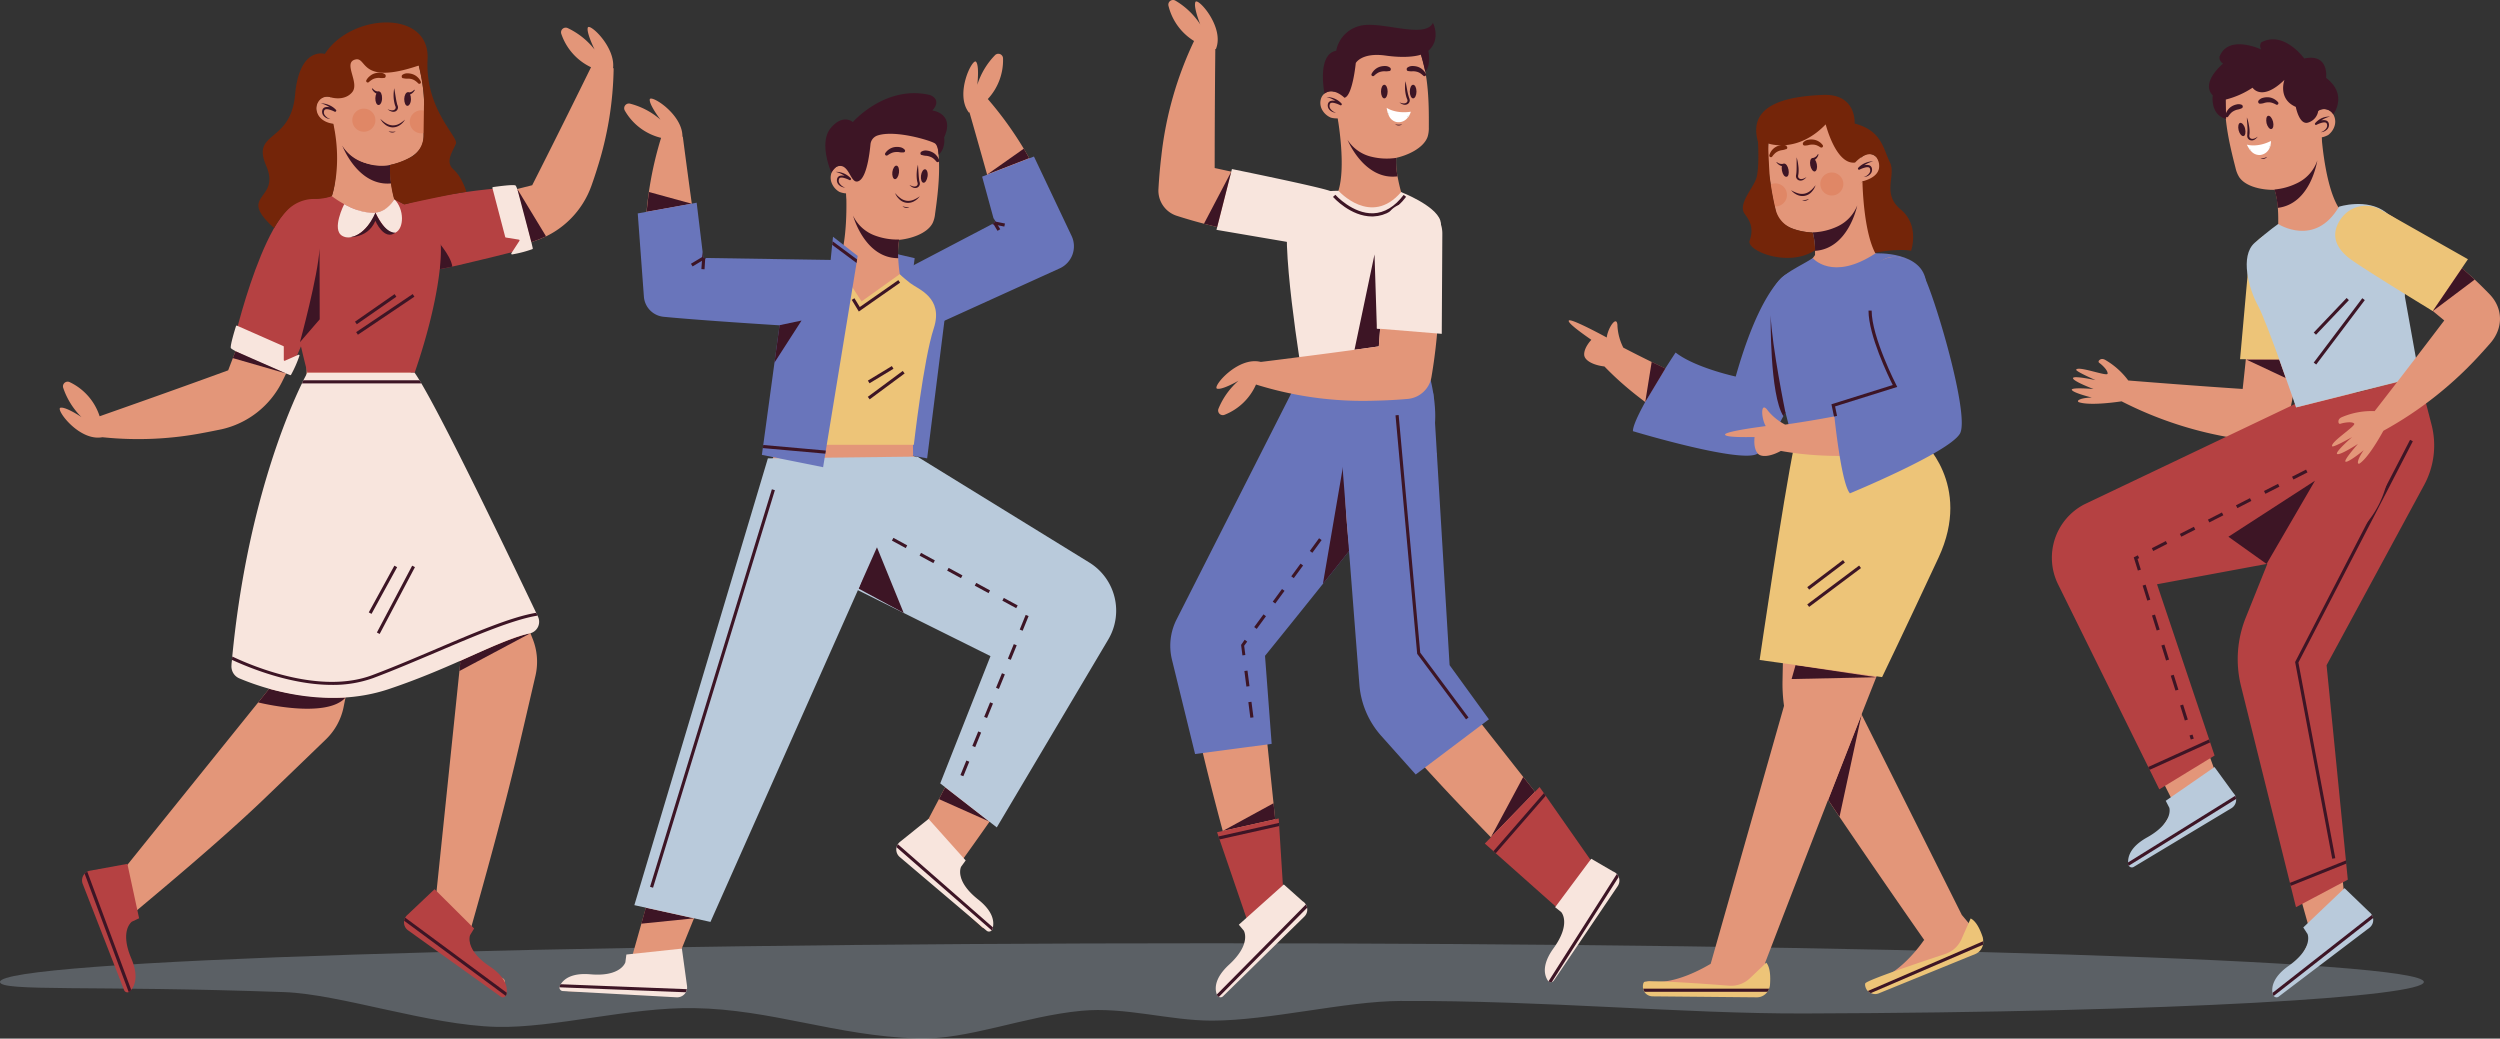 <svg xmlns="http://www.w3.org/2000/svg" viewBox="0 0 699.3 290.51"><rect x="0" y="0" width="699.3" height="290.51" fill="#333333" stroke="none"/><defs><style>.cls-1,.cls-5{fill:#b9cadb;}.cls-1{opacity:0.3;}.cls-2{fill:#e39679;}.cls-3{fill:#f8e5dd;}.cls-4{fill:#3d1525;}.cls-6{fill:#6975bb;}.cls-7{fill:#edc478;}.cls-8{fill:#fff;}.cls-9{fill:#e2e2e2;}.cls-10{fill:#b54142;}.cls-11{fill:#e08766;}.cls-12{fill:#742509;}</style></defs><title>Asset 7</title><g id="Layer_2" data-name="Layer 2"><g id="OBJECTS"><path class="cls-1" d="M678,274.67c0,4.11-68.71,8.5-173.27,8.82-34.17.1-72.39-3.68-113-3.5-15.44.06-36.71,5.5-52.74,5.5-12,0-24.34-3.92-36.51-2.75-16.1,1.53-31.88,8.21-45.91,7.75-22.92-.77-40.7-8.16-62.46-8.5-18-.29-39.14,5.62-55.13,5.25-19-.45-43.8-9.17-59.5-9.73C26,275.6,0,277.43,0,274.67c0-6,151.78-10.82,339-10.82S678,268.69,678,274.67Z"/><path class="cls-2" d="M306.87,165.38C295.6,155,269.88,133,242,120.87c0,0-10.39,8.68-13.93,20.82a18.6,18.6,0,0,0,10.17,22.1,204,204,0,0,0,31.65,11.46c1.52.4,3.05.78,4.6,1.14a48.53,48.53,0,0,1,8.38,2.94c.39.19,1.9.73,1.61,1.42-3,7.13-24,46.88-25.95,50.58l-.06,0a17.88,17.88,0,0,0-5.65,5.1,2.22,2.22,0,0,0,.31,2.88l21.48,20a1.1,1.1,0,0,0,.91.3,1.6,1.6,0,0,0,1.53-1.42,1.16,1.16,0,0,0-.5-1c-5.71-4.08-8.89-13-8.44-15.14,4.36-6,29.1-40.43,41.06-63.28A11.1,11.1,0,0,0,306.87,165.38Z"/><path class="cls-3" d="M277.39,260.23a1,1,0,0,1-1.42.1l-24.29-20.6a2.75,2.75,0,0,1-.89-2.77,3,3,0,0,1,.37-.85,2.9,2.9,0,0,1,.69-.71l7.88-6.33,10.39,11.61-1.28,1.76s-2,3.83,4.81,9.2c4.07,3.24,4.44,6,4.09,7.73a3.09,3.09,0,0,1-.12.46A.88.88,0,0,1,277.39,260.23Z"/><path class="cls-4" d="M277.39,260.23,250.79,237a3,3,0,0,1,.37-.85l26.58,23.26a3.09,3.09,0,0,1-.12.46A.88.88,0,0,1,277.39,260.23Z"/><polygon class="cls-4" points="264.39 220.21 262.65 223.53 276.75 229.82 264.39 220.21"/><path class="cls-5" d="M232.45,161.34l44.61,22.19L263,219.13l15.82,12.31L310,178.89a15.82,15.82,0,0,0-5.3-21.54l-48.11-29.63Z"/><polygon class="cls-4" points="240.17 164.65 244.9 152.09 252.78 171.45 240.17 164.65"/><path class="cls-4" d="M269.47,217.13l-.82-.33,1.66-4.07.82.33Zm3.32-8.14-.82-.33,1.66-4.07.81.33Zm3.31-8.14-.81-.33,1.66-4.07.81.33Zm3.32-8.14-.81-.33,1.66-4.07.81.33Zm3.32-8.14-.81-.33,1.65-4.07.82.33Zm3.32-8.14-.82-.33L286.9,172l.82.33Zm-1.81-6.31-3.87-2.1.42-.77,3.87,2.1Zm-7.73-4.2-3.86-2.1.42-.77,3.86,2.1Zm-7.72-4.2-3.86-2.1.42-.77,3.86,2.1Zm-7.72-4.2-3.86-2.1.42-.77,3.86,2.1Zm-7.72-4.2-3.87-2.1.42-.77,3.86,2.1Z"/><path class="cls-2" d="M229.75,119.71l-12.19,3.7L176.12,270c-1.71,1-10.2,5.32-17,4.25a1.19,1.19,0,0,0-1.13.41,1.65,1.65,0,0,0,.09,2.16,1.18,1.18,0,0,0,.89.44l30.33.82a2.28,2.28,0,0,0,2.32-1.89c.23-1.32-1.44-5-2.14-7.8,1.39-3.62,38.55-95.06,47.62-114.83S229.75,119.71,229.75,119.71Z"/><path class="cls-3" d="M156.49,276.17a1,1,0,0,0,1,1.05l31.8,1.75a2.8,2.8,0,0,0,2.87-2.28,3,3,0,0,0,0-1l-1.42-10.35L175.21,267l-.28,2.16s-1.21,4.13-9.82,3.37c-5.18-.44-7.37,1.33-8.28,2.81-.09.14-.17.28-.24.41A.92.92,0,0,0,156.49,276.17Z"/><path class="cls-4" d="M156.49,276.17l35.31,1.39a2.74,2.74,0,0,0,.32-.87l-35.29-1.38c-.09.14-.17.28-.24.41A.92.92,0,0,0,156.49,276.17Z"/><polygon class="cls-4" points="180.66 253.9 179.4 258.37 194.13 256.87 180.66 253.9"/><polygon class="cls-5" points="214.79 128.21 256.58 127.72 198.73 257.88 177.44 253.19 214.79 128.21"/><rect class="cls-4" x="141.12" y="192.12" width="116.3" height="0.88" transform="translate(-43.21 326.68) rotate(-72.96)"/><path class="cls-2" d="M261.73,38.15c-1.48-5.91-11.53-9.4-19.51-4-3.72,2.49-5.08,7.67-5.49,12.51a2.46,2.46,0,0,0-.41-.24,3,3,0,0,0-3.64,1.7,4,4,0,0,0,.09,3.36,5,5,0,0,0,2,2.18,6.11,6.11,0,0,0,1.93.44,14.63,14.63,0,0,0,3.77,8.77,13.23,13.23,0,0,0,10.82,4.24c3.2-.25,8.06-1.67,9.61-4.76a8,8,0,0,0,.67-2.6C262.54,52.89,263.42,44.91,261.73,38.15Z"/><path class="cls-4" d="M257.62,49.12c-.14,1,.17,1.94.68,2s1-.73,1.16-1.77-.17-1.94-.68-2S257.75,48.07,257.62,49.12Z"/><path class="cls-4" d="M251.46,48.34c-.13,1-.65,1.84-1.16,1.77s-.82-1-.69-2,.66-1.84,1.17-1.78S251.59,47.29,251.46,48.34Z"/><path class="cls-4" d="M257.29,54.89a4.64,4.64,0,0,1-1.6,1.41,3.43,3.43,0,0,1-4.12-.55,6.06,6.06,0,0,1-.71-.81c-.18-.31-.36-.61-.51-.93.26.25.49.5.72.75a9.26,9.26,0,0,0,.78.65,3.87,3.87,0,0,0,1.76.75,3.79,3.79,0,0,0,1.9-.26A8.12,8.12,0,0,0,257.29,54.89Z"/><path class="cls-4" d="M254.37,57.93a1.52,1.52,0,0,1-1,.2,1.55,1.55,0,0,1-.93-.45,4.45,4.45,0,0,0,1,.23A4.07,4.07,0,0,0,254.37,57.93Z"/><path class="cls-4" d="M253.06,41.88a2.22,2.22,0,0,0-1.37-.72,4.49,4.49,0,0,0-1.55,0,3.74,3.74,0,0,0-1.44.6,3.69,3.69,0,0,0-1.06,1.06.44.44,0,0,0,.61.62l.05,0a5.2,5.2,0,0,1,1-.6,3.1,3.1,0,0,1,1.06-.29,3.7,3.7,0,0,1,1.1,0,4.14,4.14,0,0,0,1.18.08h.12a.46.46,0,0,0,.41-.52A.41.41,0,0,0,253.06,41.88Z"/><path class="cls-4" d="M257.68,42.46a2.21,2.21,0,0,1,1.5-.35,4.42,4.42,0,0,1,1.49.41,3.62,3.62,0,0,1,1.25.94,3.79,3.79,0,0,1,.77,1.29.45.45,0,0,1-.25.58.46.46,0,0,1-.51-.13l0,0a6,6,0,0,0-.82-.84,3.16,3.16,0,0,0-1-.54,3.54,3.54,0,0,0-1.08-.24,4.4,4.4,0,0,1-1.15-.22l-.12,0a.47.47,0,0,1-.27-.6A.44.44,0,0,1,257.68,42.46Z"/><path class="cls-4" d="M256.77,46.07c.07.74.1,1.46.15,2.18s.09,1.43.2,2.12c0,.17.06.34.1.5a1.89,1.89,0,0,1,.08.63,1.26,1.26,0,0,1-.8,1,1.51,1.51,0,0,1-1.22-.09,2.73,2.73,0,0,1-.88-.69c.63.34,1.38.63,1.89.33a.7.7,0,0,0,.41-.63,1.24,1.24,0,0,0-.08-.44,5.41,5.41,0,0,1-.12-.55,10.35,10.35,0,0,1-.07-2.22A11.5,11.5,0,0,1,256.77,46.07Z"/><path class="cls-4" d="M233.75,48.08a7.54,7.54,0,0,1,2.08.83,6,6,0,0,1,1.66,1.38l.37-.46a6.79,6.79,0,0,0-1.77-.69,2.7,2.7,0,0,0-1,0,1.15,1.15,0,0,0-.89.72,1.75,1.75,0,0,0,.5,1.91,2.55,2.55,0,0,0,1.72.7,2.75,2.75,0,0,1-1.45-1,1.36,1.36,0,0,1-.26-1.44c.16-.42.72-.41,1.27-.28a8.15,8.15,0,0,1,1.62.61h0a.29.29,0,0,0,.4-.13.3.3,0,0,0,0-.34,5.63,5.63,0,0,0-4.2-1.82Z"/><path class="cls-4" d="M245.44,37.91a2.89,2.89,0,0,0-1.95,2.47c-.26,2.77-1.05,8.84-3.07,10.14-2.64,1.71-2.63-5.38-6.4-3.9a5.85,5.85,0,0,0-1.45,1.71s-3.68-8.3-.22-12.48,6.2-1.7,6.2-1.7,9.14-10.49,21.55-7.58c0,0,3.56,1.13.7,4.33,0,0,6.37.81,3.3,7.52,0,0,.52,3-1.55,4.85,0,0-.08-2.4-1-3.13S250.48,36.23,245.44,37.91Z"/><path class="cls-2" d="M296.87,65c-.95-2.85-2-5.75-3.23-8.68a100.29,100.29,0,0,0-17.33-28.62,16,16,0,0,0,4.26-11.36,1.31,1.31,0,0,0-2.26-.89,21,21,0,0,0-4.94,8.27s.63-5.23-.34-6.43-6.08,9-2,14.2l.15-.07c1.25,4.37,5.12,17.93,9,32.06-10.12,5.32-19.65,10.2-24.8,12.48a26.06,26.06,0,0,0-5.63,3.25,6.81,6.81,0,0,0,2.77,12A15.35,15.35,0,0,0,261.38,90a204.91,204.91,0,0,0,23-10.73c3.11-1.72,6.31-3.63,9.54-5.74A7.38,7.38,0,0,0,296.87,65Z"/><polygon class="cls-4" points="276.12 48.81 286.38 41.59 287.89 44.24 276.12 48.81"/><path class="cls-6" d="M296.42,75.07,256.94,93a8,8,0,0,1-3.36.73A8.13,8.13,0,0,1,245.47,85l.08-1.19a8.15,8.15,0,0,1,4.34-6.65L277.5,62.69l.31-.16.45-.24-.1-.36.36.07-.63-1-3.17-11.59,14.5-5.63L299.75,66A6.78,6.78,0,0,1,296.42,75.07Z"/><polygon class="cls-4" points="281.11 62.52 280.93 63.38 279.13 63.02 277.96 62.79 277.5 62.69 277.81 62.53 278.26 62.3 278.16 61.92 278.52 62 281.11 62.52"/><polygon class="cls-4" points="279.79 64.12 279.03 64.57 277.96 62.79 277.81 62.53 278.26 62.3 278.16 61.92 278.52 62 279.13 63.02 279.79 64.12"/><path class="cls-6" d="M250.35,70.94l5.5,1.28-.48,3.71,7.7,6.5a4.43,4.43,0,0,1,1.53,3.93l-5.26,41.85L244,125.44Z"/><path class="cls-2" d="M258.86,82.77c-3.32-2.61-5.69-3.72-7.18-6.07-.1-.72-.34-2.5-.43-4.48a20.64,20.64,0,0,1,.28-5.18h0a4.43,4.43,0,0,1,.74-1.78L236.69,53.7a1,1,0,0,1,0,.17c.07,1.59.55,14.06-2.34,20.28a12.43,12.43,0,0,1-4.87.47,8.65,8.65,0,0,0-5.89,1.52c-2.37,1.71-4.65,5.21-4.33,12.3.62,14.2,0,30.92-2,39.28l38.17-.21s-.53-13,1.8-23C259.38,95.43,263.92,86.75,258.86,82.77Z"/><path class="cls-4" d="M251.25,72.22c-9.27,0-12.51-11.47-12.63-11.9a10.9,10.9,0,0,0,5.92,5.49A17.91,17.91,0,0,0,251.47,67h.06A20.64,20.64,0,0,0,251.25,72.22Z"/><path class="cls-7" d="M234.36,74.15,241,84.31l10.66-7.61s.88.86,3,2.53,9.37,4,6.52,12.66-5.56,32.53-5.56,32.53H216.26l3-36.88S218,74.44,234.36,74.15Z"/><polygon class="cls-4" points="240.23 87.14 238.25 83.88 239 83.42 240.5 85.88 251.28 78.35 251.78 79.07 240.23 87.14"/><rect class="cls-4" x="242.43" y="104.36" width="7.84" height="0.88" transform="translate(-18.65 142.87) rotate(-31.22)"/><rect class="cls-4" x="241.8" y="107.27" width="12.17" height="0.88" transform="translate(-15.4 168.78) rotate(-36.54)"/><path class="cls-2" d="M229.92,75a26.45,26.45,0,0,0-6.46-.73c-5.64,0-16.33-.69-27.73-1.52C193.18,55.09,191,38.23,191,38.23h-.11c.07-6.33-8.94-11.89-9.14-10.42s3,5.67,3,5.67A20.72,20.72,0,0,0,176.25,29a1.32,1.32,0,0,0-1.48,1.93,16,16,0,0,0,10.15,7.63,100.28,100.28,0,0,0-4.4,33c.06,3.17.25,6.26.51,9.25a7.39,7.39,0,0,0,6.09,6.66c3.8.65,7.51,1.12,11,1.45a206.83,206.83,0,0,0,25.4.64,15.53,15.53,0,0,0,8.63-2.4A6.82,6.82,0,0,0,229.92,75Z"/><polygon class="cls-4" points="193.5 56.99 180.87 59.25 181.5 53.7 193.5 56.99"/><path class="cls-6" d="M239.91,71.59l-.16,1-.16,1L231,126l-.14.87-.62,3.82-17.13-3.45.27-1.93.12-.87L218.06,91s-21.81-1.35-32.45-2.39a6.12,6.12,0,0,1-5.5-5.64L178.39,59.7l16.48-3,1.65,13.64.16,1.34.06.49h.8l34.81.54.43-4.28.1-1,.13-1.21Z"/><polygon class="cls-4" points="218.06 90.96 224.21 89.66 216.63 101.44 218.06 90.96"/><polygon class="cls-4" points="197.54 72.23 197.26 72.39 196.35 72.95 193.73 74.53 193.27 73.78 196.42 71.89 196.68 71.73 196.74 72.22 197.28 72.23 197.54 72.23"/><polygon class="cls-4" points="197.28 72.23 197.26 72.39 197.07 75.33 196.19 75.27 196.35 72.95 196.42 71.89 196.52 70.39 196.68 71.73 196.74 72.22 197.28 72.23"/><polygon class="cls-4" points="239.75 72.58 239.59 73.56 232.78 68.49 232.88 67.48 239.75 72.58"/><polygon class="cls-4" points="231 126.03 230.86 126.9 213.38 125.34 213.5 124.47 231 126.03"/><path class="cls-2" d="M641.75,73.35c-2.81-5-9.37-5.46-10.83-.8a21.45,21.45,0,0,0-.83,5.56c-.21,6.07-1.44,18.54-2.77,30.69-12.75-.84-26-1.89-32-2.37a21.3,21.3,0,0,0-6.35-5.7c-1-.61-1.59-.2-1.88.17a.42.42,0,0,0,.1.59c.93.65,2.5,2.21,2.34,3.05s-8.2-2.29-8.78-1.14c-.23.46,5.42,2.93,5.42,2.93s-6.48-1.42-6.31-.51,5.75,3,5.75,3-6.59-.58-6.06.28,5.58,2.1,5.58,2.1c-2.41.07-3.38.47-3.77.78a.29.29,0,0,0,.09.5c2.78,1,9.51.15,12-.22a105.93,105.93,0,0,0,32.31,10.42c1.09.17,2.16.33,3.21.47,5.63.75,10.22-2.37,11.44-7.67q.66-2.92,1.16-5.79a165,165,0,0,0,2.09-28.07A16.4,16.4,0,0,0,641.75,73.35Z"/><path class="cls-7" d="M644.12,100.61l-17.53-.14,2.5-27.88a8.43,8.43,0,0,1,6.31-7.52,9.88,9.88,0,0,1,2.86-.25c5,.33,6.66,4,7,7.84S644.12,100.61,644.12,100.61Z"/><polygon class="cls-4" points="637.54 100.61 639.37 105.75 628.41 100.61 637.54 100.61"/><path class="cls-2" d="M652.66,32a3,3,0,0,0-3.82-1.24,2.52,2.52,0,0,0-.38.28c-1-4.75-3-9.74-6.94-11.76-8.57-4.36-18.13.31-18.89,6.35-.87,6.91,1,14.74,2.7,21.38a8.2,8.2,0,0,0,1,2.5c1.91,2.89,6.91,3.71,10.11,3.58a13.25,13.25,0,0,0,10.24-5.5,14.63,14.63,0,0,0,2.69-9.16,6.25,6.25,0,0,0,1.86-.66A5,5,0,0,0,653,35.31,4,4,0,0,0,652.66,32Z"/><path class="cls-4" d="M628,36c.25,1,.05,2-.44,2.07s-1.12-.6-1.37-1.62-.06-2,.44-2.08S627.77,35,628,36Z"/><path class="cls-4" d="M634,34.47c.26,1,.87,1.75,1.37,1.62s.7-1.05.44-2.07-.87-1.75-1.37-1.63S633.79,33.45,634,34.47Z"/><path class="cls-4" d="M632.31,44.34a1.51,1.51,0,0,0,1,.08,1.59,1.59,0,0,0,.87-.56,5,5,0,0,1-.93.35A4.36,4.36,0,0,1,632.31,44.34Z"/><path class="cls-8" d="M635.23,39.43a4.33,4.33,0,0,1-.09,1,3,3,0,0,1-.24.82,3.22,3.22,0,0,1-2.64,2.1,3.07,3.07,0,0,1-2.73-1.26,4.91,4.91,0,0,1-.5-.64,9.15,9.15,0,0,1-.54-1S631.3,41.4,635.23,39.43Z"/><path class="cls-9" d="M629.74,41.89l-.21.24a4.91,4.91,0,0,1-.5-.64A2.76,2.76,0,0,0,629.74,41.89Z"/><path class="cls-9" d="M635.14,40.47a3,3,0,0,1-.24.82,2.2,2.2,0,0,0-.31-.18A3.37,3.37,0,0,0,635.14,40.47Z"/><path class="cls-4" d="M631.69,28.24a2.21,2.21,0,0,1,1.27-.87,4.67,4.67,0,0,1,1.54-.16,3.71,3.71,0,0,1,1.5.43,4.17,4.17,0,0,1,1.19.92.45.45,0,0,1,0,.63.44.44,0,0,1-.52.07l0,0a5.33,5.33,0,0,0-1.07-.48,3.08,3.08,0,0,0-1.08-.16,4.12,4.12,0,0,0-1.1.16,3.79,3.79,0,0,1-1.15.22h-.12a.45.45,0,0,1-.47-.46A.5.5,0,0,1,631.69,28.24Z"/><path class="cls-4" d="M627.17,29.37a2.21,2.21,0,0,0-1.53-.16,4.36,4.36,0,0,0-1.44.58,3.72,3.72,0,0,0-1.12,1.08,4.09,4.09,0,0,0-.61,1.37.45.45,0,0,0,.32.55.44.44,0,0,0,.48-.18l0,0a5.73,5.73,0,0,1,.72-.93,3.09,3.09,0,0,1,.88-.65,3.68,3.68,0,0,1,1-.37,4.58,4.58,0,0,0,1.13-.35l.1-.06a.47.47,0,0,0,.2-.63A.55.55,0,0,0,627.17,29.37Z"/><path class="cls-4" d="M628.5,32.85c0,.74.07,1.46.12,2.18s.08,1.43,0,2.13c0,.17,0,.34,0,.51a1.94,1.94,0,0,0,0,.64,1.22,1.22,0,0,0,.92.93,1.48,1.48,0,0,0,1.19-.23,2.87,2.87,0,0,0,.8-.79c-.59.41-1.3.79-1.84.56a.73.73,0,0,1-.49-.58,1.5,1.5,0,0,1,0-.45,5.51,5.51,0,0,0,.06-.57,10.16,10.16,0,0,0-.2-2.21A11.35,11.35,0,0,0,628.5,32.85Z"/><path class="cls-4" d="M651.81,32.59a7.87,7.87,0,0,0-2.08.83,6,6,0,0,0-1.66,1.39l-.38-.47a7,7,0,0,1,1.78-.69,2.7,2.7,0,0,1,1,0,1.19,1.19,0,0,1,.89.72,1.73,1.73,0,0,1-.51,1.91,2.52,2.52,0,0,1-1.72.7,2.72,2.72,0,0,0,1.46-.94,1.37,1.37,0,0,0,.26-1.45c-.17-.41-.72-.4-1.27-.28a7.93,7.93,0,0,0-1.62.61h0a.3.3,0,0,1-.41-.13.3.3,0,0,1,.05-.34A5.54,5.54,0,0,1,649.54,33,5.78,5.78,0,0,1,651.81,32.59Z"/><path class="cls-4" d="M639,22.35s-1.95,5.33,3.18,7.55c0,0,1,5.36,3.58,4.34A4,4,0,0,0,648.46,31a3,3,0,0,1,4.2,1s4.22-5.48-2-10.21c0,0,.91-6.94-6.13-5.43,0,0-5.67-7.92-12-4.51a1.71,1.71,0,0,0,0,2s-9.21-4.38-11.68,2a1.92,1.92,0,0,0,1,1.94s-6.44,5.26-2.9,8.88c0,0-.81,5.42,3.73,6.6l-.09-5.42a24.35,24.35,0,0,0,7.5-3.32S632.61,28.55,639,22.35Z"/><path class="cls-2" d="M655.73,250.36h0L649,185.85l29-54.16s-1.82-14.42-6.82-17.38a77.88,77.88,0,0,0-8.74-4.47c-3.11,4.31-6.54,9.63-10.29,15.74a153,153,0,0,0-7.77,15.78c-.76,1.72-1.55,3.53-2.36,5.41-4.11,9.57-8.74,21-13.26,32.52a17.33,17.33,0,0,0-.76,10.22c1.54,6.65,4.19,18.05,5.72,24.47,4.73,19.66,11.75,44,12.83,47.94-1.36,3.21-4.57,9.65-9.36,12.33a1.14,1.14,0,0,0-.61,1,1.59,1.59,0,0,0,1.36,1.58,1.1,1.1,0,0,0,.94-.19l23.56-17.49a2.22,2.22,0,0,0,.63-2.83C662.42,255.06,658.24,252.08,655.73,250.36Z"/><path class="cls-5" d="M636,278.59a1,1,0,0,0,1.41.17l25.37-19.25a2.73,2.73,0,0,0,1-2.72,2.54,2.54,0,0,0-.32-.87,2.7,2.7,0,0,0-.65-.75l-7-6.74-11.54,11,1.19,1.83s1.75,3.93-5.31,8.93c-4.23,3-4.76,5.77-4.5,7.5,0,.16.06.32.1.46A1,1,0,0,0,636,278.59Z"/><path class="cls-4" d="M636,278.59l27.81-21.8a2.54,2.54,0,0,0-.32-.87l-27.8,21.79c0,.16.06.32.1.46A1,1,0,0,0,636,278.59Z"/><path class="cls-10" d="M678.08,135.67l-27.29,50.4,5.41,54.6.08.91.45,4.48-14.5,7.69-1.48-5.94-.21-.86-13.69-55.06a31.21,31.21,0,0,1,1.33-19.12l6.05-15.07,18.57-46.23,5.72-1.49h0l18.13-4.71,3.49,13.48A23.22,23.22,0,0,1,678.08,135.67Z"/><polygon class="cls-4" points="652.37 240.21 641.99 185.18 642.06 185.05 674.14 123.03 674.92 123.43 642.91 185.32 653.23 240.05 652.37 240.21"/><polygon class="cls-4" points="656.28 241.58 640.75 247.81 640.54 246.95 656.2 240.68 656.28 241.58"/><path class="cls-2" d="M662.35,132.3a41.6,41.6,0,0,0-9.24-20.5c-29.26,8.21-59.46,24.47-72,33.23A11.08,11.08,0,0,0,577,157.89c7.3,20.3,31.39,67.45,31.39,67.45s-4.67,10.15-11.51,13.1a1.13,1.13,0,0,0-.71.92,1.6,1.6,0,0,0,1.19,1.71,1.12,1.12,0,0,0,1-.1l25.23-15a2.21,2.21,0,0,0,.92-2.75,18.05,18.05,0,0,0-4.43-6.18c-1.11-3-16.84-46.21-18.87-53.76-.19-.73,1.38-1.06,1.79-1.19a48.44,48.44,0,0,1,8.7-1.78c1.58-.14,3.15-.31,4.71-.5a203.52,203.52,0,0,0,32.92-7A18.59,18.59,0,0,0,662.35,132.3Z"/><path class="cls-5" d="M595.47,242.16a1,1,0,0,0,1.39.32l27.3-16.4a2.73,2.73,0,0,0,1.32-2.59,3,3,0,0,0-.22-.9,3.14,3.14,0,0,0-.57-.81l-5.25-7.22L605.8,224l1,1.94s1.32,4.09-6.23,8.31c-4.54,2.54-5.36,5.22-5.29,7a3.54,3.54,0,0,0,0,.48A.9.9,0,0,0,595.47,242.16Z"/><path class="cls-4" d="M595.47,242.16l30-18.67a3,3,0,0,0-.22-.9l-30,18.66a3.54,3.54,0,0,0,0,.48A.9.9,0,0,0,595.47,242.16Z"/><path class="cls-10" d="M667,137.27a27,27,0,0,1-20.74,18.21l-12,2.22-30.9,5.73,14.59,43.4.28.85,1.23,3.66L604,220.79l-2.69-5.45-.4-.8-25.22-51.08A16.82,16.82,0,0,1,583,141.09l60.69-28.91c6.22-1.66,11.09-2.33,14.87-2.2h0C674.59,110.5,670.93,125.19,667,137.27Z"/><polygon class="cls-4" points="634.01 157.75 647.55 134.46 623.33 150.14 634.01 157.75"/><path class="cls-4" d="M612.8,206.86l-.35-1.13.84-.26.35,1.13Zm-1.66-5.32-1.31-4.2.83-.26,1.32,4.2Zm-2.63-8.39L607.2,189l.84-.26,1.31,4.2Zm-2.62-8.39-1.31-4.2.84-.26,1.31,4.2Zm-2.62-8.39-1.32-4.2.84-.26,1.32,4.2ZM600.64,168l-1.31-4.2.84-.26,1.31,4.2ZM598,159.59l-1.15-3.69,1.14-.57.39.78-.47.24.93,3Zm4.3-5.46-.39-.79,3.92-2,.4.78Zm7.85-4-.4-.78,3.92-2,.4.79Zm7.84-4-.39-.78,3.92-2,.4.78Zm7.85-4-.4-.79,3.92-2,.4.78Zm7.84-4-.4-.79,3.93-2,.39.79Zm7.85-4-.4-.78,3.92-2,.4.79Z"/><polygon class="cls-4" points="618.2 207.68 601.3 215.34 600.9 214.54 617.92 206.83 618.2 207.68"/><path class="cls-2" d="M670.8,70.44c-.54-7.08-3.22-10.28-5.77-11.7a8.69,8.69,0,0,0-6-.81,12.39,12.39,0,0,1-4.89.13c-3.62-5.83-4.63-18.27-4.75-19.86,0-.06,0-.11,0-.17L635.26,51.36a4.47,4.47,0,0,1,1,1.68h0a20.77,20.77,0,0,1,.9,5.11c.14,2,.12,3.77.1,4.51-1.19,2.51-3.42,3.89-6.4,6.88-4.55,4.55,1,12.63,4.2,21.44,3.5,9.65,7.21,23,7.21,23l33.6-8.41C672.86,97.47,671.88,84.61,670.8,70.44Z"/><path class="cls-4" d="M637.11,58.15c9.2-1.1,11-12.88,11.11-13.32A10.85,10.85,0,0,1,643,51a17.94,17.94,0,0,1-6.73,2h-.06A20.77,20.77,0,0,1,637.11,58.15Z"/><path class="cls-5" d="M654.26,57.82s7.8-2.51,13.17,1.6S672.7,83,672.7,83l4,22.27-34.44,8.67s-8.19-24-10.68-28.49-5.13-13.87-.89-17.54,6.56-5.25,6.56-5.25S647.52,69.31,654.26,57.82Z"/><rect class="cls-4" x="645.45" y="88.06" width="13.35" height="0.88" transform="translate(138.52 499.98) rotate(-46.43)"/><rect class="cls-4" x="643.04" y="92.23" width="22.57" height="0.88" transform="translate(186.3 559.24) rotate(-52.97)"/><path class="cls-2" d="M696.43,82.35q-2.08-2.16-4.2-4.15A165.23,165.23,0,0,0,669.9,61.05,16.4,16.4,0,0,0,662,58.11c-5.74-.4-9.71,4.84-6.62,8.61a21.42,21.42,0,0,0,4.19,3.75c5,3.51,14.72,11.38,24.14,19.17C676.05,99.74,668,110.17,664.23,115a21.2,21.2,0,0,0-9.08,1.65c-1.1.45-1.11,1.16-1,1.61a.4.4,0,0,0,.53.27c1.07-.35,3.26-.68,3.84-.05s-6.74,5.2-6.17,6.35c.23.47,5.59-2.58,5.59-2.58s-5,4.34-4.17,4.75,5.81-2.84,5.81-2.84-4.41,4.94-3.4,5,5-3.22,5-3.22c-1.39,2-1.64,3-1.63,3.48a.29.29,0,0,0,.46.24c2.26-1.5,5.26-6.61,6.67-9.16a104.8,104.8,0,0,0,27.68-22c.74-.81,1.46-1.62,2.16-2.42C700.28,91.82,700.19,86.28,696.43,82.35Z"/><path class="cls-7" d="M680.47,87l9.86-14.49L666,58.72a8.44,8.44,0,0,0-9.77.9,9.83,9.83,0,0,0-1.84,2.21c-2.6,4.34-.53,7.74,2.47,10.19S680.47,87,680.47,87Z"/><polygon class="cls-4" points="680.47 87.04 688.67 75 692.23 78.2 680.47 87.04"/><path class="cls-2" d="M171.49,19.05c.66-6-6.61-12.69-7.07-11.33s1.91,6.15,1.91,6.15a20.92,20.92,0,0,0-7.5-6A1.31,1.31,0,0,0,157,9.45a16,16,0,0,0,8.32,9.36c-2.16,4.4-9.26,18.83-16.45,33-14.62,3.71-30.45,7.6-37.78,8.89a25.57,25.57,0,0,0-6.24,1.82,6.8,6.8,0,0,0-.19,12.36,15.53,15.53,0,0,0,8.92.91,206.14,206.14,0,0,0,25.51-5.09c3.62-1,7.4-2.17,11.25-3.57A25.07,25.07,0,0,0,165.42,52c.57-1.6,1.12-3.23,1.63-4.89a96.42,96.42,0,0,0,4.6-28Z"/><path class="cls-10" d="M143.7,52.3S99,55.05,99.56,67.16s18.07,8.92,22.83,8.23,26-6.16,26-6.16Z"/><path class="cls-3" d="M137.74,52.61a.23.23,0,0,1,.18-.28c1.07-.15,5.36-.75,6.22-.48s4.46,15.71,4.89,17.6a.22.22,0,0,1-.15.25,32.5,32.5,0,0,1-5.64,1.47.22.22,0,0,1-.19-.35l2.24-3.45a.22.22,0,0,0-.15-.34l-3.65-.59a.21.21,0,0,1-.17-.16Z"/><path class="cls-4" d="M144.7,52.86l3.93,14.87a41.6,41.6,0,0,0,4.11-1.62Z"/><path class="cls-4" d="M123,75.29s-.37-5.85-1.48-8.86c0,0,4.64,4.9,5,8.15Z"/><path class="cls-2" d="M118.05,61.06c-3.56-2.28-6-3.14-7.74-5.34-.17-.71-.58-2.46-.87-4.42a21,21,0,0,1-.22-5.18h0a4.54,4.54,0,0,1,.56-1.84l-16.62-10c0,.06,0,.11,0,.16.23,1.58,1.91,13.95-.36,20.42a12.23,12.23,0,0,1-4.8.93,8.64,8.64,0,0,0-5.72,2.09c-2.18,1.94-4.12,5.63-3.11,12.67,2,14.07,7.61,26.57,6.45,35.07L114,106.81s5-14.06,7.34-23.4S123.47,64.53,118.05,61.06Z"/><path class="cls-4" d="M109.44,51.3c-9.22.9-13.56-10.2-13.72-10.62a10.86,10.86,0,0,0,6.42,4.89,18.08,18.08,0,0,0,7,.56h.06A21,21,0,0,0,109.44,51.3Z"/><path class="cls-10" d="M92.82,54.87s12.56,9.89,17.49.85c0,0,11,5.25,12.49,9.65s0,19.12-6.81,38.89H86S76,66.68,80.59,58.77c0,0,2.25-3.37,5.64-3.22A25.23,25.23,0,0,0,92.82,54.87Z"/><path class="cls-3" d="M96.28,57.11s-3.66,7.14-.52,8.88c3.95,2.2,9.07-4.43,9.24-6.52C105,59.47,101.34,60,96.28,57.11Z"/><path class="cls-3" d="M105,59.47s3.21,6.78,5.63,5.6,2.51-6.54-.32-9.35C110.31,55.72,108.41,59.18,105,59.47Z"/><path class="cls-4" d="M105,59.47s-3,7.72-8.56,6.81c0,0,6.26,1,8.56-4.51,0,0,2.42,5.7,5.63,3.3C110.63,65.07,107.81,65.61,105,59.47Z"/><rect class="cls-4" x="98.35" y="86.04" width="13.49" height="0.88" transform="translate(-30.57 75.5) rotate(-34.82)"/><rect class="cls-4" x="98.24" y="87.51" width="19.06" height="0.88" transform="translate(-30.74 75.15) rotate(-33.94)"/><path class="cls-2" d="M92,62.42a6.8,6.8,0,0,0-12.29-1.27,25.73,25.73,0,0,0-2.55,6C75,74.25,69.24,89.51,63.82,103.59c-16.81,6.15-34,12.15-35.95,12.85a16,16,0,0,0-8.36-9.54,1.31,1.31,0,0,0-1.82,1.61,20.89,20.89,0,0,0,5.1,8.16s-4.36-2.94-5.87-2.62,5.19,9.49,11.72,8.25v0A96.18,96.18,0,0,0,57,121.06c1.7-.31,3.39-.66,5.05-1a25.05,25.05,0,0,0,16.79-13.15c1.85-3.66,3.47-7.28,4.89-10.75a208.75,208.75,0,0,0,8.08-24.73C92.85,67.5,92.69,64.59,92,62.42Z"/><path class="cls-10" d="M65.06,96.94S74.89,53.2,86.75,55.72,92.68,75,91.25,79.57,81,104.26,81,104.26Z"/><path class="cls-3" d="M66.31,91.1a.22.22,0,0,0-.3.14c-.32,1-1.59,5.17-1.46,6.06s14.81,6.9,16.6,7.62a.21.21,0,0,0,.27-.1,33.25,33.25,0,0,0,2.35-5.34.22.22,0,0,0-.31-.24l-3.77,1.66a.22.22,0,0,1-.31-.2V97a.22.22,0,0,0-.14-.2Z"/><path class="cls-4" d="M83.9,95.72S89,77,89.38,69.54l.05,19.78Z"/><polygon class="cls-4" points="65.87 98.24 65.13 100.17 80.03 104.47 65.87 98.24"/><path class="cls-2" d="M116.57,16.38c-2-5.74-12.39-8.24-19.82-2.14-3.45,2.83-4.31,8.13-4.25,13a2.72,2.72,0,0,0-.43-.19,3,3,0,0,0-3.46,2A4,4,0,0,0,89,32.41a5.09,5.09,0,0,0,2.24,2,6.27,6.27,0,0,0,2,.25A14.65,14.65,0,0,0,97.82,43,13.29,13.29,0,0,0,109,46.16c3.16-.56,7.86-2.44,9.1-5.67a8.21,8.21,0,0,0,.42-2.65c0-.21,0-.42,0-.63.08-2,.14-4.12.12-6.25A45.46,45.46,0,0,0,116.57,16.38Z"/><path class="cls-11" d="M118.55,37.21a3.22,3.22,0,1,1-.64-6.36,3.24,3.24,0,0,1,.76.11C118.69,33.09,118.63,35.2,118.55,37.21Z"/><path class="cls-11" d="M98.55,33.53a3.23,3.23,0,1,0,3.31-3.14A3.22,3.22,0,0,0,98.55,33.53Z"/><path class="cls-4" d="M113.07,27.68c0,1.05.36,1.91.88,1.93s1-.83,1-1.88-.36-1.92-.87-1.93S113.1,26.62,113.07,27.68Z"/><path class="cls-4" d="M116,25.25a2.59,2.59,0,0,1-.65.79,2.24,2.24,0,0,1-1,.48h0a.34.34,0,0,1-.41-.27.33.33,0,0,1,.27-.4h.09a2,2,0,0,0,1.52-.71h0a.11.11,0,0,1,.16,0A.11.11,0,0,1,116,25.25Z"/><path class="cls-4" d="M106.87,27.5c0,1.05-.47,1.9-1,1.88s-.91-.88-.88-1.93.47-1.9,1-1.88S106.9,26.45,106.87,27.5Z"/><path class="cls-4" d="M104.3,24.8a2,2,0,0,0,1.48.8.35.35,0,0,1,0,.69h-.1a2.11,2.11,0,0,1-1-.54,2.63,2.63,0,0,1-.61-.83.12.12,0,0,1,0-.15.14.14,0,0,1,.14,0Z"/><path class="cls-4" d="M113.3,33.45A4.5,4.5,0,0,1,111.85,35a3.52,3.52,0,0,1-2.1.63,3.56,3.56,0,0,1-2-.77,6.92,6.92,0,0,1-.79-.74q-.31-.43-.6-.87c.28.22.54.45.8.67s.54.41.83.57a3.86,3.86,0,0,0,1.83.58,3.76,3.76,0,0,0,1.86-.45A8.18,8.18,0,0,0,113.3,33.45Z"/><path class="cls-4" d="M110.69,36.76a1.52,1.52,0,0,1-1,.31,1.63,1.63,0,0,1-1-.36,4.89,4.89,0,0,0,1,.13A3.67,3.67,0,0,0,110.69,36.76Z"/><path class="cls-12" d="M107.83,20.91a2.25,2.25,0,0,0-1.43-.57,4.48,4.48,0,0,0-1.54.17,3.65,3.65,0,0,0-1.37.74,3.8,3.8,0,0,0-1,1.16.44.44,0,0,0,.16.61.45.45,0,0,0,.52-.05l0,0a5.53,5.53,0,0,1,.94-.71,3.29,3.29,0,0,1,1-.38,3.69,3.69,0,0,1,1.1-.08,4.71,4.71,0,0,0,1.18,0l.12,0a.47.47,0,0,0,.36-.55A.48.48,0,0,0,107.83,20.91Z"/><path class="cls-12" d="M112.48,21a2.26,2.26,0,0,1,1.46-.49,4.47,4.47,0,0,1,1.53.26,3.72,3.72,0,0,1,1.33.82,3.62,3.62,0,0,1,.89,1.21.44.44,0,0,1-.7.52l0,0a5.26,5.26,0,0,0-.9-.76,3.11,3.11,0,0,0-1-.45A4,4,0,0,0,114,22a4,4,0,0,1-1.17-.11l-.12,0a.47.47,0,0,1-.33-.57A.49.49,0,0,1,112.48,21Z"/><path class="cls-4" d="M110.27,24.68c.14.73.24,1.44.36,2.15s.23,1.42.41,2.09c0,.17.09.34.14.5a1.61,1.61,0,0,1,.15.62,1.26,1.26,0,0,1-.7,1.11,1.53,1.53,0,0,1-1.22,0,3,3,0,0,1-1-.6c.66.27,1.44.48,1.92.14a.75.75,0,0,0,.35-.67,1.37,1.37,0,0,0-.13-.42c-.07-.18-.12-.37-.17-.55a9.77,9.77,0,0,1-.29-2.2A11.56,11.56,0,0,1,110.27,24.68Z"/><path class="cls-4" d="M89.74,28.91a7.89,7.89,0,0,1,2.08.84,6,6,0,0,1,1.66,1.38l.38-.46a7,7,0,0,0-1.78-.7,2.52,2.52,0,0,0-1,0,1.14,1.14,0,0,0-.88.71,1.74,1.74,0,0,0,.5,1.91,2.53,2.53,0,0,0,1.72.71,2.71,2.71,0,0,1-1.45-.95,1.34,1.34,0,0,1-.27-1.44c.17-.42.72-.41,1.27-.29a7.49,7.49,0,0,1,1.63.62h0a.32.32,0,0,0,.41-.13.3.3,0,0,0,0-.35A5.43,5.43,0,0,0,92,29.37,5.62,5.62,0,0,0,89.74,28.91Z"/><path class="cls-12" d="M92.5,27.22s3.78,1.22,6-1.41-2.65-8.19.83-9.15,1,7.38,17.8,1.67c0,0,1.72,6.84,1.46,11.28l-.12,8.4a6.92,6.92,0,0,1-4.1,6.23,22.36,22.36,0,0,1-5.26,1.89,30.16,30.16,0,0,0,1.15,9.59l2.79,1.46s13.53-3,17.43-3.51c0,0-1.19-4.11-3.66-6.3s0-5.25.71-7.2-8.66-9.63-7.93-23.59-21.27-13-28.73-1.5c0,0-7.09-2.22-8.33,11.45s-12.3,10-8.08,19.84S66,54.19,76.68,63.79a25.37,25.37,0,0,1,3.65-4.95,10.56,10.56,0,0,1,7.5-3.19,14.26,14.26,0,0,0,5-.78s3-8.41.41-20.24c0,0-3.7-.33-4.57-3.3a3.45,3.45,0,0,1,.94-3.54A2.89,2.89,0,0,1,92.5,27.22Z"/><path class="cls-2" d="M149,178.71c-4.53-11.5-9.16-22.94-13.27-32.52-.81-1.88-1.59-3.69-2.36-5.41A153,153,0,0,0,125.61,125c-3.74-6.11-7.18-11.42-10.28-15.73a76.26,76.26,0,0,0-8.75,4.47c-5,3-6.82,17.37-6.82,17.37l29,54.16-6.7,64.51h0c-2.51,1.72-6.69,4.7-7.36,5.94a2.21,2.21,0,0,0,.64,2.83L138.88,276a1.15,1.15,0,0,0,1,.2,1.6,1.6,0,0,0,1.36-1.58,1.16,1.16,0,0,0-.62-1c-4.78-2.67-10.46-7.7-9.35-12.33,1.08-3.9,8.09-28.28,12.82-47.94,1.54-6.42,4.18-17.82,5.72-24.47A17.25,17.25,0,0,0,149,178.71Z"/><path class="cls-4" d="M128.57,184.92l.17.55-.23,2.23,19.87-10.58S144.68,177.45,128.57,184.92Z"/><path class="cls-10" d="M141.46,278.56a1,1,0,0,1-1.4.22l-25.9-18.54a2.72,2.72,0,0,1-1.11-2.69,2.85,2.85,0,0,1,.29-.88,3.09,3.09,0,0,1,.64-.77l7.58-7.18,11.06,11-1.13,1.86s-1.64,4,5.55,8.78c4.31,2.9,4.91,5.64,4.7,7.37a3.55,3.55,0,0,1-.08.47A.83.83,0,0,1,141.46,278.56Z"/><path class="cls-4" d="M141.46,278.56l-28.41-21a2.85,2.85,0,0,1,.29-.88l28.4,21a3.55,3.55,0,0,1-.08.47A.83.83,0,0,1,141.46,278.56Z"/><path class="cls-2" d="M105.59,121.23a76.55,76.55,0,0,0-9.77-1C90,120,80.66,131.11,80.66,131.11l-5.1,61.22L34.88,242.84h0c-3,.08-8.18.31-9.41,1a2.2,2.2,0,0,0-1,2.71L34.73,274a1.13,1.13,0,0,0,.69.68,1.6,1.6,0,0,0,2-.59,1.15,1.15,0,0,0,0-1.16,28.43,28.43,0,0,1-2.5-15.42c3-2.68,23.51-19.35,38.17-33.29,4.77-4.56,13.19-12.69,18.1-17.43a17.32,17.32,0,0,0,4.92-9c2.45-12.11,4.78-24.24,6.53-34.51q.53-3,1-5.82A154.78,154.78,0,0,0,105.68,140C105.85,132.87,105.86,126.54,105.59,121.23Z"/><path class="cls-4" d="M75.3,192.66l-3.08,3.82s19,4.78,24.45-1.38A77.4,77.4,0,0,1,75.3,192.66Z"/><path class="cls-10" d="M36,277.51a1,1,0,0,1-1.3-.59L23.14,247.25a2.74,2.74,0,0,1,.54-2.86,3,3,0,0,1,.73-.58,2.93,2.93,0,0,1,.95-.29l10.27-1.88,3.28,15.22-2,.94s-3.55,2.43-.15,10.38c2,4.78,1,7.41-.08,8.74a3.75,3.75,0,0,1-.33.35A.9.9,0,0,1,36,277.51Z"/><path class="cls-4" d="M36,277.51,23.68,244.39a3,3,0,0,1,.73-.58l12.31,33.11a3.75,3.75,0,0,1-.33.35A.9.9,0,0,1,36,277.51Z"/><path class="cls-3" d="M148.12,177.19c-8.33,1.73-21.15,9.47-39.4,15.57-17.6,5.9-35.41-.32-41.76-3a3.63,3.63,0,0,1-2.21-3.66c0-.52.09-1,.14-1.54,0-.31.06-.63.08-.94,4-41.21,15.33-67.8,19.48-76.36l.42-.88c.71-1.4,1.11-2.12,1.11-2.12h30c.39.55.85,1.26,1.36,2.11.17.28.35.57.53.88,7.49,12.7,25.34,50,32.09,64.13.14.28.26.56.39.82l.15.32A3.33,3.33,0,0,1,148.12,177.19Z"/><path class="cls-4" d="M117.88,107.25H84.45l.42-.88h32.48C117.52,106.65,117.7,106.94,117.88,107.25Z"/><path class="cls-4" d="M150.36,172.2c-6.77,1.09-17.14,5.49-28,10.12-6,2.53-12.11,5.15-17.92,7.33a33.13,33.13,0,0,1-11.55,1.93c-11.46,0-22.88-4.66-28-7,0-.31.06-.63.08-.94,6.49,3.07,24.82,10.57,39.13,5.22,5.79-2.17,11.94-4.79,17.89-7.32,10.78-4.59,21.07-9,28-10.13C150.11,171.66,150.23,171.94,150.36,172.2Z"/><rect class="cls-4" x="99.67" y="164.53" width="14.9" height="0.88" transform="translate(-89.03 179.64) rotate(-61.28)"/><rect class="cls-4" x="100.17" y="167.34" width="21.14" height="0.88" transform="translate(-89.33 187.35) rotate(-62.16)"/><path class="cls-2" d="M397.06,14.22c-2.2-5.67-12.61-7.88-19.87-1.57-3.37,2.93-4.08,8.24-3.87,13.09a2.92,2.92,0,0,0-.44-.18,3,3,0,0,0-3.4,2.13A4,4,0,0,0,370,31a5,5,0,0,0,2.29,1.91,6.41,6.41,0,0,0,2,.2,14.65,14.65,0,0,0,4.83,8.22,13.23,13.23,0,0,0,11.27,2.85c3.14-.65,7.79-2.66,8.94-5.92a8.24,8.24,0,0,0,.34-2.66C399.72,28.75,399.59,20.71,397.06,14.22Z"/><path class="cls-4" d="M394.35,25.61c0,1.06.42,1.91.93,1.91s.94-.85.94-1.91-.42-1.9-.94-1.9S394.35,24.56,394.35,25.61Z"/><path class="cls-4" d="M388.15,25.61c0,1.06-.42,1.91-.93,1.91s-.93-.85-.93-1.91.41-1.9.93-1.9S388.15,24.56,388.15,25.61Z"/><path class="cls-4" d="M392.23,34.76a1.56,1.56,0,0,1-1,.34,1.64,1.64,0,0,1-1-.34,4.21,4.21,0,0,0,1,.11A3.69,3.69,0,0,0,392.23,34.76Z"/><path class="cls-8" d="M394.63,31.25a4.16,4.16,0,0,1-.41,1,3.07,3.07,0,0,1-.49.7,3.2,3.2,0,0,1-3.15,1.18A3.09,3.09,0,0,1,388.37,32a4,4,0,0,1-.27-.76,7.61,7.61,0,0,1-.22-1.08S390.28,31.9,394.63,31.25Z"/><path class="cls-9" d="M388.64,31.88l-.27.16a4,4,0,0,1-.27-.76A2.8,2.8,0,0,0,388.64,31.88Z"/><path class="cls-9" d="M394.22,32.21a3.07,3.07,0,0,1-.49.7,3.16,3.16,0,0,0-.24-.27A3.58,3.58,0,0,0,394.22,32.21Z"/><path class="cls-4" d="M388.92,19a2.2,2.2,0,0,0-1.44-.53,4.77,4.77,0,0,0-1.54.21,3.88,3.88,0,0,0-1.35.78,4,4,0,0,0-.92,1.18.44.44,0,0,0,.17.61.44.44,0,0,0,.52-.06l0,0a5.67,5.67,0,0,1,.92-.73,3.16,3.16,0,0,1,1-.41,4,4,0,0,1,1.1-.11,4.35,4.35,0,0,0,1.18-.07l.11,0a.46.46,0,0,0,.35-.56A.49.49,0,0,0,388.92,19Z"/><path class="cls-4" d="M393.58,19a2.21,2.21,0,0,1,1.44-.53,4.77,4.77,0,0,1,1.54.21,3.79,3.79,0,0,1,1.35.78,4,4,0,0,1,.93,1.18.45.45,0,0,1-.18.61.42.42,0,0,1-.51-.06l0,0a6.68,6.68,0,0,0-.92-.73,3.21,3.21,0,0,0-1-.41,4,4,0,0,0-1.1-.11,4.26,4.26,0,0,1-1.17-.07l-.12,0a.45.45,0,0,1-.34-.56A.42.42,0,0,1,393.58,19Z"/><path class="cls-4" d="M393.13,22.7c.17.72.29,1.43.42,2.14s.27,1.41.47,2.08a4.66,4.66,0,0,0,.16.49,2.06,2.06,0,0,1,.16.61,1.23,1.23,0,0,1-.67,1.13,1.5,1.5,0,0,1-1.22.07,2.94,2.94,0,0,1-1-.58c.67.25,1.45.45,1.92.09a.69.69,0,0,0,.33-.67,1.24,1.24,0,0,0-.14-.43c-.07-.18-.13-.36-.19-.54a10.3,10.3,0,0,1-.35-2.19A12.45,12.45,0,0,1,393.13,22.7Z"/><path class="cls-4" d="M371.05,27.15a7.3,7.3,0,0,1,2.08.83,5.9,5.9,0,0,1,1.67,1.38l.37-.46a6.88,6.88,0,0,0-1.78-.7,2.46,2.46,0,0,0-1,0,1.14,1.14,0,0,0-.89.71,1.74,1.74,0,0,0,.5,1.91,2.57,2.57,0,0,0,1.72.71,2.75,2.75,0,0,1-1.45-.95A1.36,1.36,0,0,1,372,29.1c.16-.42.71-.41,1.27-.28a7.58,7.58,0,0,1,1.62.61h0a.3.3,0,0,0,.36-.47,5.45,5.45,0,0,0-1.94-1.37A5.58,5.58,0,0,0,371.05,27.15Z"/><path class="cls-4" d="M379.24,17.63s-.9,9.24-3.17,9.72c0,0-3.07-3.1-5.58-1.15,0,0-2.23-11,3.27-12a8.84,8.84,0,0,1,6.38-6.9c5.75-1.75,18.38,3.8,20.69-.91,0,0,2.33,4.59-1.29,7.83,0,0,.86,3.91-.85,5.84,0,0-.91-3.88-1.23-4.77,0,0-3.11,1.21-9.85.26S379.24,17.63,379.24,17.63Z"/><path class="cls-2" d="M348.39,255.53a130.46,130.46,0,0,1,12.74-5.68,15.19,15.19,0,0,0-2.45-1.6l-.05-.45-6.7-64.51,29-54.16s-1.83-14.42-6.82-17.38a77.07,77.07,0,0,0-8.75-4.47c-3.1,4.32-6.54,9.63-10.28,15.74a153,153,0,0,0-7.77,15.78c-.77,1.72-1.55,3.53-2.36,5.41-4.11,9.57-8.74,21-13.26,32.52a17.33,17.33,0,0,0-.76,10.22c1.54,6.65,4.19,18.05,5.72,24.47C340.54,227.62,346,247,348.39,255.53Z"/><polygon class="cls-4" points="342.02 232.44 356.69 229.16 356.23 224.68 342.02 232.44"/><polygon class="cls-10" points="359.11 251.69 349.88 260.37 341.13 234.81 340.84 233.97 340.44 232.79 357.68 228.94 357.76 230.18 357.81 231.07 359.11 251.69"/><polygon class="cls-4" points="357.81 231.07 341.13 234.81 340.84 233.97 357.76 230.18 357.81 231.07"/><path class="cls-6" d="M363.44,105.59H400s3.3,12,0,18.53-46.15,59.33-46.15,59.33l1.86,24.62-21.42,2.85-6.47-26.4a16.27,16.27,0,0,1,1.28-11.22Z"/><polygon class="cls-4" points="377.48 153.99 376.24 127.12 370.04 163.34 377.48 153.99"/><path class="cls-4" d="M349.74,200.77l-.55-4.36.87-.11.56,4.36Zm-1.1-8.72-.56-4.36.87-.11.56,4.36Zm-1.11-8.72-.37-2.94,1-1.44.71.52-.85,1.16.33,2.59Zm4-7.41-.71-.52,2.6-3.55.7.52Zm5.19-7.1-.71-.52,2.59-3.54.71.51Zm5.18-7.1-.71-.51,2.6-3.55.71.52Zm5.19-7.09-.71-.52,2.59-3.55.71.52Z"/><path class="cls-3" d="M364.85,256.39,342.1,278.68a1,1,0,0,1-1.16.18.65.65,0,0,1-.27-.17,1,1,0,0,1-.26-.38l-.05-.12c0-.11-.07-.22-.1-.34-.48-1.68-.3-4.47,3.52-8,6.37-5.85,4.14-9.52,4.14-9.52l-1.4-1.67,12.59-11.26,5.25,4.69a2.48,2.48,0,0,1,.74.66l.18.26a3,3,0,0,1,.25.55,1.46,1.46,0,0,1,.09.36A2.71,2.71,0,0,1,364.85,256.39Z"/><path class="cls-4" d="M365.62,253.92l-24.68,24.94a.65.65,0,0,1-.27-.17,1,1,0,0,1-.26-.38l-.05-.12L365.28,253a3,3,0,0,1,.25.55A1.46,1.46,0,0,1,365.62,253.92Z"/><path class="cls-2" d="M433.13,250.46a32.21,32.21,0,0,1,11.49-9.61l-41.48-52.64-1.35-61.43s-8.68-11.66-14.48-11.78a77.81,77.81,0,0,0-9.81.4c-.59,5.28-1,11.6-1.23,18.76a153.3,153.3,0,0,0,1,17.56q.27,2.82.61,5.87c1.12,10.36,2.71,22.61,4.42,34.84a17.23,17.23,0,0,0,4.36,9.28c4.61,5,12.51,13.66,17,18.5C413.71,231,426.08,243.44,433.13,250.46Z"/><polygon class="cls-4" points="417.02 234.21 429.36 221.48 426.08 217.33 417.02 234.21"/><polygon class="cls-10" points="445.97 242.07 437.12 255.31 418.39 238.67 417.74 238.09 415.33 235.96 430.65 220.15 431.85 221.86 432.36 222.6 445.97 242.07"/><polygon class="cls-4" points="432.36 222.6 418.39 238.67 417.74 238.09 431.85 221.86 432.36 222.6"/><path class="cls-3" d="M452.49,247.89l-17.84,26.38a1,1,0,0,1-1.39.29l-.1-.08a.8.8,0,0,1-.23-.25,2.33,2.33,0,0,1-.24-.41c-.8-1.55-1.19-4.33,1.85-8.55,5.08-7,2.16-10.15,2.16-10.15L435,253.77l10.1-13.56,6.08,3.54a3.21,3.21,0,0,1,.86.51,1.25,1.25,0,0,1,.23.23,2.74,2.74,0,0,1,.35.49c.06.1.11.22.17.33A2.78,2.78,0,0,1,452.49,247.89Z"/><path class="cls-4" d="M452.77,245.31l-18.69,29.37a1,1,0,0,1-.82-.12l-.1-.08,19.09-30a2.74,2.74,0,0,1,.35.49C452.66,245.08,452.71,245.2,452.77,245.31Z"/><path class="cls-6" d="M400.91,110.05l4.57,76,11,15.16L396,216.64l-9.63-10.79a24.37,24.37,0,0,1-6.12-14.33l-6.18-79.77Z"/><polygon class="cls-4" points="410.08 201.22 396.41 182.89 390.35 116.17 391.23 116.09 397.27 182.56 410.78 200.7 410.08 201.22"/><path class="cls-2" d="M373.24,54.11A26.16,26.16,0,0,0,367,52.46c-5.57-.83-16.06-3-27.23-5.46,0-14.66.13-28.75.18-33.3l.17,0C342.61,7.59,335-.85,334.38.56s1.37,6.29,1.37,6.29A21,21,0,0,0,328.8.19a1.31,1.31,0,0,0-1.95,1.45A16,16,0,0,0,334,11.47a100.29,100.29,0,0,0-9.15,32.19c-.38,3.14-.64,6.23-.81,9.22a7.4,7.4,0,0,0,5.08,7.47c3.67,1.18,7.27,2.17,10.71,3a207,207,0,0,0,25.05,4.26,15.51,15.51,0,0,0,8.89-1.14A6.81,6.81,0,0,0,373.24,54.11Z"/><path class="cls-3" d="M344.6,47.29l-4.33,17L367.87,69a8.42,8.42,0,0,0,8.87-4.18,9.57,9.57,0,0,0,1-2.71c1-5-2.14-7.45-5.8-8.73S344.6,47.29,344.6,47.29Z"/><polygon class="cls-4" points="344.41 48.02 340.47 63.51 336.77 62.59 344.41 48.02"/><path class="cls-2" d="M399.8,58.85c-3.62-2.18-6.11-3-7.88-5.12-.19-.71-.65-2.44-1-4.4a20.33,20.33,0,0,1-.37-5.17h0a4.55,4.55,0,0,1,.51-1.86l-16.9-9.5,0,.16c.27,1.57,2.3,13.88.21,20.42a12.23,12.23,0,0,1-4.77,1.06A8.74,8.74,0,0,0,364,56.68c-2.12,2-4,5.75-2.75,12.75,2.4,14,4.57,26.72,3.65,35.26h34.64s.36-13.81,1.42-24C401.9,71.35,405.32,62.16,399.8,58.85Z"/><path class="cls-4" d="M390.93,49.33c-9.19,1.16-13.85-9.81-14-10.22a10.86,10.86,0,0,0,6.56,4.7,17.88,17.88,0,0,0,7,.36h.06A20.33,20.33,0,0,0,390.93,49.33Z"/><path class="cls-3" d="M364.32,105.59S357.52,65,360.85,59s13.56-5.63,13.56-5.63,9.08,10.18,17.51.36c0,0,9.51,3.65,10.95,7.9s-3.46,43.87-3.46,43.87Z"/><path class="cls-4" d="M383.79,60.55c-6,0-10.72-5.25-10.92-5.47l.65-.59c.05.06,4.87,5.38,10.63,5.17,3.11-.12,6-1.85,8.47-5.14l.7.53c-2.67,3.51-5.75,5.36-9.14,5.49Z"/><polygon class="cls-4" points="386.05 91.96 385.69 96.89 378.88 97.85 384.48 71.16 385.14 91.89 386.05 91.96"/><path class="cls-2" d="M402.55,69.1a15.44,15.44,0,0,0-2.38-8.64A6.81,6.81,0,0,0,388,62.71a26.33,26.33,0,0,0-.75,6.46c0,5.63-.71,16.32-1.57,27.73-14.51,2.07-33,4.34-33,4.34-6.44-1.65-13.72,7.07-12.23,7.48s6-2.24,6-2.24a20.86,20.86,0,0,0-5.61,7.82A1.31,1.31,0,0,0,342.6,116a16,16,0,0,0,8.73-8.44,100.11,100.11,0,0,0,33.15,4.52c3.16-.06,6.26-.23,9.24-.49a7.4,7.4,0,0,0,6.68-6.08c.65-3.8,1.13-7.5,1.47-11A204.52,204.52,0,0,0,402.55,69.1Z"/><path class="cls-3" d="M385.14,91.89l18.15,1.49.16-28a8.44,8.44,0,0,0-5.79-8.07,10.44,10.44,0,0,0-2.93-.52c-5.26-.14-7.29,3.33-8,7.15S385.14,91.89,385.14,91.89Z"/><path class="cls-2" d="M525.59,45.11a3,3,0,0,0-3.47-2,5.12,5.12,0,0,0-1.56,1c-.69-4.92-2.38-10.24-6.36-12.54-8.33-4.81-18.12-.66-19.21,5.33a45.39,45.39,0,0,0,.3,14.73c.33,2.11.72,4.17,1.13,6.15l.12.61a8.33,8.33,0,0,0,.85,2.55c1.74,3,6.69,4.07,9.9,4.11a13.22,13.22,0,0,0,10.52-4.94A14.68,14.68,0,0,0,521,50.73v0a6.28,6.28,0,0,0,2-.26,5,5,0,0,0,2.22-2A4,4,0,0,0,525.59,45.11Z"/><path class="cls-11" d="M496.42,57.75a3.35,3.35,0,0,0,.83-.06A3.22,3.22,0,0,0,496,51.36a3.47,3.47,0,0,0-.73.24C495.62,53.71,496,55.77,496.42,57.75Z"/><path class="cls-11" d="M515.56,50.86a3.22,3.22,0,1,1-3.78-2.55A3.23,3.23,0,0,1,515.56,50.86Z"/><path class="cls-4" d="M500.28,47.45c.2,1,0,1.95-.56,2s-1.07-.66-1.27-1.7,0-1.95.55-2S500.08,46.42,500.28,47.45Z"/><path class="cls-4" d="M497,45.53a2.76,2.76,0,0,0,.77.67,2.19,2.19,0,0,0,1,.31h0a.34.34,0,1,0,0-.68h-.09a2,2,0,0,1-1.61-.45h0a.1.1,0,0,0-.15,0A.12.12,0,0,0,497,45.53Z"/><path class="cls-4" d="M506.37,46.27c.2,1,.77,1.79,1.27,1.69s.76-1,.56-2.05-.78-1.79-1.28-1.69S506.17,45.23,506.37,46.27Z"/><path class="cls-4" d="M508.46,43.19a2,2,0,0,1-1.32,1,.34.34,0,0,0-.29.39.34.34,0,0,0,.39.29l.09,0h0a2.1,2.1,0,0,0,.87-.68,2.89,2.89,0,0,0,.46-.91.11.11,0,0,0-.08-.14.1.1,0,0,0-.12,0Z"/><path class="cls-4" d="M501,53.19a4.61,4.61,0,0,0,1.68,1.3,3.43,3.43,0,0,0,4.08-.82,6.6,6.6,0,0,0,.65-.85c.16-.32.32-.64.45-1-.24.26-.45.53-.67.79s-.47.5-.73.7a3.85,3.85,0,0,1-1.71.86,3.78,3.78,0,0,1-1.91-.13A8.2,8.2,0,0,1,501,53.19Z"/><path class="cls-4" d="M504.1,56a1.59,1.59,0,0,0,1,.14,1.62,1.62,0,0,0,.9-.52,5.2,5.2,0,0,1-.95.3A4.42,4.42,0,0,1,504.1,56Z"/><path class="cls-12" d="M504.35,39.92a2.25,2.25,0,0,1,1.31-.8,4.47,4.47,0,0,1,1.55-.07,3.66,3.66,0,0,1,1.48.5,3.72,3.72,0,0,1,1.13,1,.44.44,0,0,1-.57.66l-.05,0a5.49,5.49,0,0,0-1-.55,3.34,3.34,0,0,0-1.08-.21,3.76,3.76,0,0,0-1.1.1,3.92,3.92,0,0,1-1.16.16h-.12a.47.47,0,0,1-.45-.48A.52.52,0,0,1,504.35,39.92Z"/><path class="cls-12" d="M499.78,40.81a2.17,2.17,0,0,0-1.52-.25,4.59,4.59,0,0,0-1.47.51,3.72,3.72,0,0,0-1.18,1,3.91,3.91,0,0,0-.68,1.33.45.45,0,0,0,.78.41l0,0a5.69,5.69,0,0,1,.77-.9,3.42,3.42,0,0,1,.91-.6,3.91,3.91,0,0,1,1.06-.31,4.45,4.45,0,0,0,1.14-.29l.11,0a.48.48,0,0,0,0-.83Z"/><path class="cls-4" d="M502.55,44c0,.74,0,1.46,0,2.18s0,1.43-.06,2.13l-.06.51a1.79,1.79,0,0,0-.05.64,1.25,1.25,0,0,0,.87,1,1.52,1.52,0,0,0,1.21-.17,3,3,0,0,0,.84-.75c-.61.38-1.34.72-1.87.46a.74.74,0,0,1-.46-.61A1.72,1.72,0,0,1,503,49a3.78,3.78,0,0,0,.08-.56,9.64,9.64,0,0,0-.07-2.22A11.35,11.35,0,0,0,502.55,44Z"/><path class="cls-4" d="M524,45.12a7.61,7.61,0,0,0-2.08.83,6,6,0,0,0-1.66,1.38l-.38-.46a7,7,0,0,1,1.78-.69,2.66,2.66,0,0,1,1,0,1.14,1.14,0,0,1,.89.72,1.74,1.74,0,0,1-.5,1.91,2.55,2.55,0,0,1-1.72.7,2.79,2.79,0,0,0,1.45-.94,1.38,1.38,0,0,0,.26-1.45c-.16-.42-.71-.4-1.27-.28a8.15,8.15,0,0,0-1.62.61h0a.29.29,0,0,1-.4-.13.3.3,0,0,1,0-.34,5.58,5.58,0,0,1,1.94-1.37A5.75,5.75,0,0,1,524,45.12Z"/><path class="cls-12" d="M510.62,34.55s2.84,11.63,8.29,10.92c0,0,3.64-4.1,6-1.43,0,0,3.3,4.73-3.94,6.69,0,0-4.91,4.56-.63,10.76a8.31,8.31,0,0,1,.27,5.28c-.72,3.4,1.75,4.56,3.32,4.09s7.77-1.35,10.63-.69c0,0,2.52-7.09-2.89-11.57s-1.18-9.48-3.05-13.25-2.23-8.8-9.84-10.8c0,0,.62-8.39-8.88-8s-21.21,2.41-18.16,13.11c0,0,.45,7.54-.5,10.33s-5.24,7.21-3.18,9.89,2.27,4.71,1.34,7.46,10.86,7.69,18.42,2.58a43.07,43.07,0,0,0-.78-4.88,18.89,18.89,0,0,1-5.83-1.18,7.59,7.59,0,0,1-4.48-5.06A75.08,75.08,0,0,1,495,49.14s-.48-7.6-.36-9c0,0,8.19,3,16.27-5.59"/><path class="cls-2" d="M554.33,263.57c-.32-1.36-3.59-5.33-5.57-7.64h0l-29-58,10.56-76.77L521,110.61c-2.38-.2-7.26-3-9.6-3.2-3.64,4.52-6.79,16.4-10,33a150,150,0,0,0-1.7,17.51c-.52,9.24-.87,20.63-1.09,32.45A44.2,44.2,0,0,0,506,215.78c3.28,4.9,6.9,10.3,9.32,13.87,12.06,17.75,22.08,32.09,22.94,33.3l-.17.13s-6.22,9.29-13.44,11.11a1.15,1.15,0,0,0-.85.79,1.59,1.59,0,0,0,.9,1.88,1.12,1.12,0,0,0,1,.06L553,266.14A2.21,2.21,0,0,0,554.33,263.57Z"/><path class="cls-7" d="M554.73,263.28a4.11,4.11,0,0,1,0,.71,1.36,1.36,0,0,1-.06.29,3.63,3.63,0,0,1-.29.84,3.58,3.58,0,0,1-1.85,1.74l-27,11a2.72,2.72,0,0,1-2.17-.05,2.08,2.08,0,0,1-.51-.27,2.11,2.11,0,0,1-.36-.31,2.38,2.38,0,0,1-.32-.38,2.83,2.83,0,0,1-.42-1,1.53,1.53,0,0,1,0-.76c.25-.87,15.59-6,22.38-8.25a7.57,7.57,0,0,0,4.56-4.19l2.54-5.74c1.6.78,2.71,3.21,3.4,5.32A4.3,4.3,0,0,1,554.73,263.28Z"/><path class="cls-4" d="M554.73,263.28a4.11,4.11,0,0,1,0,.71,1.36,1.36,0,0,1-.06.29l-31.33,13.5a2.08,2.08,0,0,1-.51-.27,2.11,2.11,0,0,1-.36-.31Z"/><polygon class="cls-4" points="511.38 223.76 520.71 199.92 514.55 228.47 511.38 223.76"/><path class="cls-2" d="M532.16,120,520,123.69,478.51,269.6c-1.71,1-10.17,6-17,4.91a1.18,1.18,0,0,0-1.13.41,1.64,1.64,0,0,0,.1,2.15,1.11,1.11,0,0,0,.89.44l30.33.83a2.3,2.3,0,0,0,2.32-1.9,19.27,19.27,0,0,0-.28-7.11c1.39-3.62,36.69-95.75,45.75-115.51S532.16,120,532.16,120Z"/><path class="cls-7" d="M495.1,275.48a3.42,3.42,0,0,1-.25,1.07,3.2,3.2,0,0,1-.29.62,1.51,1.51,0,0,1-.18.26,3.84,3.84,0,0,1-.57.64,3.54,3.54,0,0,1-2.38.9l-29.17-.27a2.8,2.8,0,0,1-2.31-1.27l0-.05a2.77,2.77,0,0,1-.35-.83.2.2,0,0,0,0-.07,2.69,2.69,0,0,1,0-1.06,1.36,1.36,0,0,1,.27-.7c.56-.72,16.7.45,23.83,1a7.64,7.64,0,0,0,5.82-2.12l4.55-4.32C495.19,270.6,495.27,273.28,495.1,275.48Z"/><path class="cls-4" d="M494.85,276.55a3.2,3.2,0,0,1-.29.62,1.51,1.51,0,0,1-.18.26H460l0-.05a2.77,2.77,0,0,1-.35-.83Z"/><polygon class="cls-4" points="502.25 186.05 524.85 189.44 501.15 189.94 502.25 186.05"/><path class="cls-7" d="M501.89,124.61,537.45,123s14.41,12.36,4.79,33-15.78,33.4-15.78,33.4l-34.26-4.79S498.85,139.12,501.89,124.61Z"/><rect class="cls-4" x="504.53" y="160.38" width="12.55" height="0.88" transform="translate(6.5 341) rotate(-37.14)"/><rect class="cls-4" x="503.99" y="163.57" width="18.13" height="0.88" transform="translate(4.07 340.25) rotate(-36.83)"/><path class="cls-2" d="M535.33,73.88a8.75,8.75,0,0,0-5.74-2,12.21,12.21,0,0,1-5-1c-3.24-6.05-3.58-18.39-3.62-20v-.17L506.22,63.29a4.47,4.47,0,0,1,.85,1.72h0a20.18,20.18,0,0,1,.63,5.15c0,.4,0,.79,0,1.16-1.69,2.65-4.26,3.48-8.1,6-5.39,3.51-5.63,13-3.17,22.37s7.5,23.35,7.5,23.35l28.39-1.37c-1.22-8.5,4.3-21,6.21-35.12C539.48,79.49,537.52,75.81,535.33,73.88Z"/><path class="cls-4" d="M507.7,70.17c9.24-.61,11.72-12.27,11.81-12.71A10.85,10.85,0,0,1,514,63.33,17.8,17.8,0,0,1,507.13,65h-.06A20.18,20.18,0,0,1,507.7,70.17Z"/><path class="cls-6" d="M507.07,72.19s5.45,6.62,17.55-1.32c0,0,13.43-.7,14.15,8.28s-6.89,30.81-5.42,42.39c0,0-18.82,5.42-31.46,3.07,0,0-8.56-30-7.38-38.82S501.66,75.74,507.07,72.19Z"/><path class="cls-2" d="M509.34,81.86c-1.18-5.63-7.3-8-10.08-4a20.53,20.53,0,0,0-2.46,5.06c-2,5.73-6.94,17.26-11.85,28.45a326.1,326.1,0,0,1-30.88-14.13,15.33,15.33,0,0,1-1.63-5.91c0-3.64-2.71.37-3,3.08,0,0-9.91-5.42-10.59-4.76s5.45,4.8,6.28,5.41c0,0-2.08,2.12-2,4.18.08,1.63,2.59,2.91,5.67,3.27h0c9,9.38,20.87,16.79,30.51,21.6,1,.49,2,1,2.93,1.41,5.14,2.4,10.46.8,13.2-3.89,1-1.72,2-3.45,2.85-5.17a164.32,164.32,0,0,0,10.4-26.16A16.34,16.34,0,0,0,509.34,81.86Z"/><path class="cls-6" d="M497.71,78.33c-3.62,4.11-7.95,12-12.2,27,0,0-11.36-2.46-16.81-6.72,0,0-12,18-11.94,22,0,0,28.68,8.65,34.4,6.51s21-39.29,20.37-42.35c-.18-.85-.3-1.81-.48-2.82A7.66,7.66,0,0,0,497.71,78.33Z"/><path class="cls-4" d="M495.29,88.17s-.3,22.28,3.57,28.26l.57-1S495.62,96.86,495.29,88.17Z"/><polygon class="cls-4" points="460.21 112.44 465.84 103.07 462.01 101.23 460.21 112.44"/><path class="cls-2" d="M547.14,114.39c-.19-2-.43-4-.72-5.86a166.31,166.31,0,0,0-6.85-27.31A16.38,16.38,0,0,0,535.18,74c-4.25-3.88-10.61-2.23-10.53,2.64a20.5,20.5,0,0,0,1,5.54c1.71,5.83,4.46,18.06,7,30a326.4,326.4,0,0,1-33.31,6.59,15.32,15.32,0,0,1-4.78-3.84c-2.12-3-2,1.88-.65,4.26,0,0-11.21,1.4-11.37,2.34s7.23.71,8.26.72c0,0-.46,2.93.83,4.54,1,1.28,3.79.85,6.51-.66h0c12.78,2.35,26.74,1.41,37.38-.32,1.08-.18,2.15-.37,3.2-.57C544.28,124.2,547.65,119.8,547.14,114.39Z"/><path class="cls-6" d="M522.42,79.3c-.21,5.47,1.43,14.34,7.64,28.66,0,0-10.36,5.28-17.27,5.42,0,0,2,21.54,4.67,24.62,0,0,27.69-11.43,30.77-16.7s-8.57-43.72-11-45.69c-.68-.55-1.38-1.22-2.16-1.88A7.65,7.65,0,0,0,522.42,79.3Z"/><path class="cls-4" d="M513,116.52l-.71-3.44,17.15-5.38c-1.24-2.48-6.78-13.93-6.78-20.82h.88c0,7.38,6.85,20.75,6.92,20.88l.24.47-17.39,5.45.55,2.66Z"/></g></g></svg>